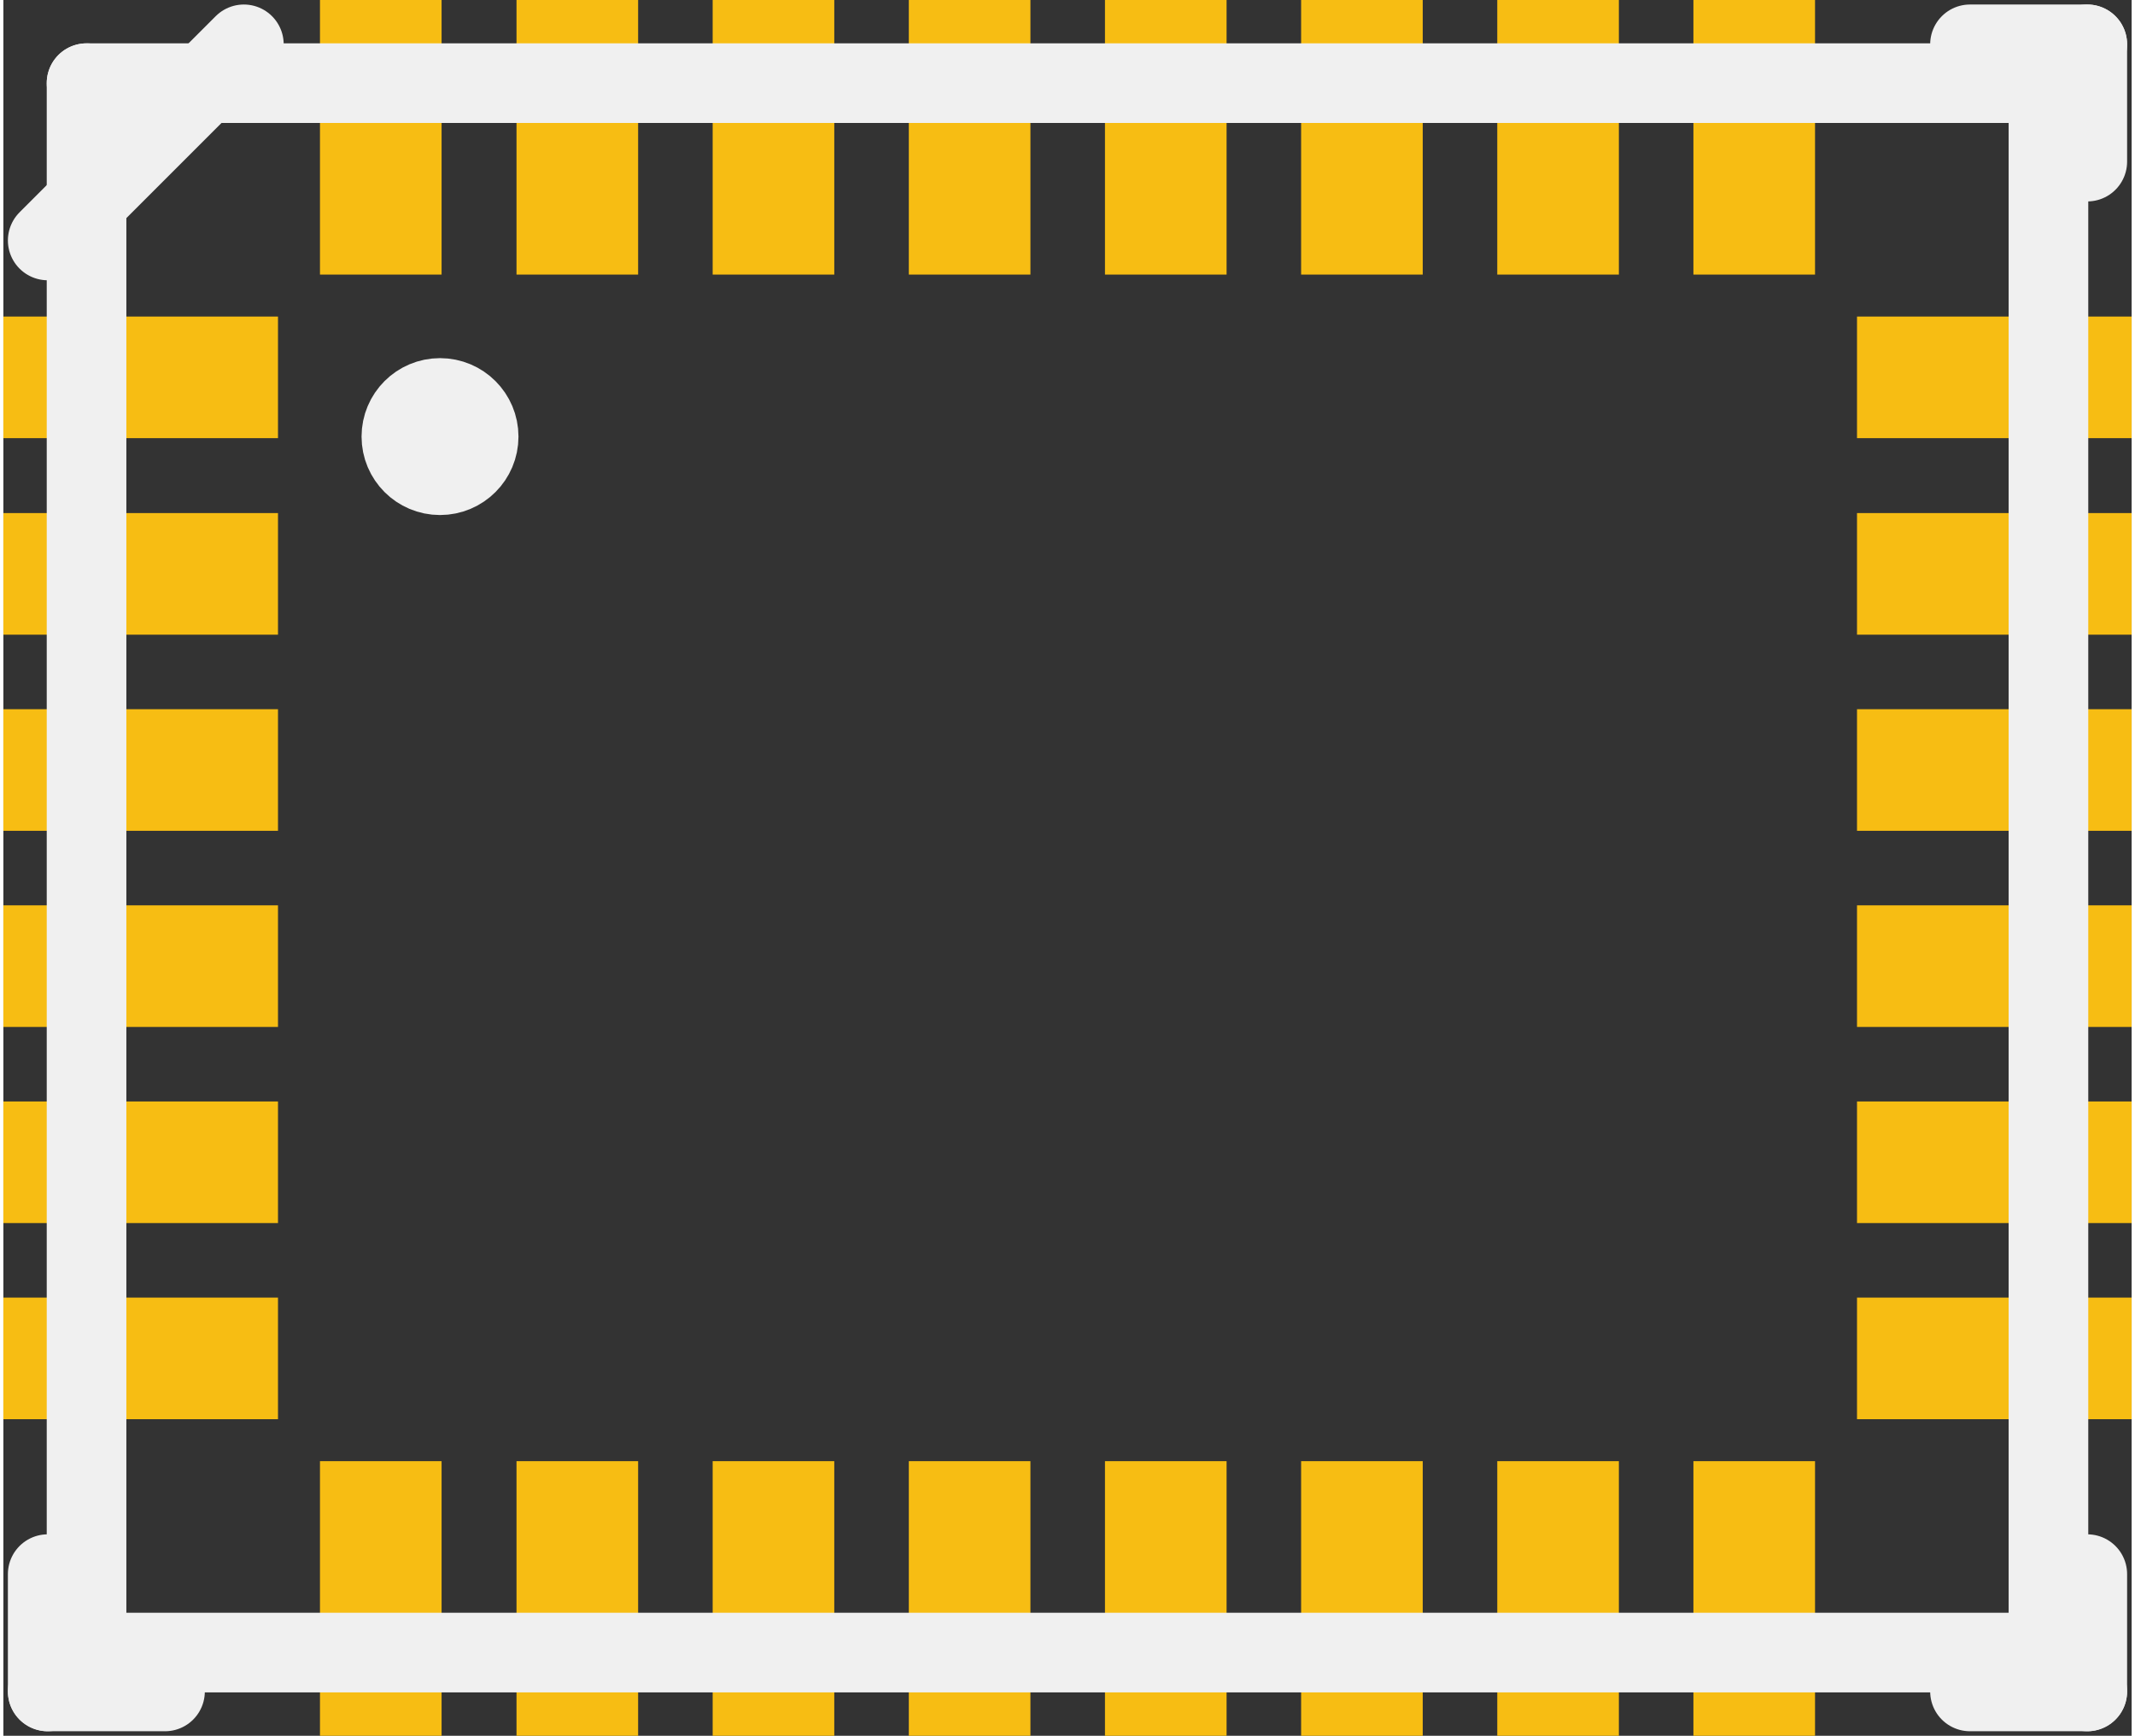 <?xml version='1.0' encoding='UTF-8' standalone='no'?>
<!-- Created with Fritzing (http://www.fritzing.org/) -->
<svg xmlns:svg='http://www.w3.org/2000/svg' xmlns='http://www.w3.org/2000/svg' version='1.2' baseProfile='tiny' x='0in' y='0in' width='0.214in' height='0.174in' viewBox='0 0 5.425 4.425' >
<rect x="0" y="0" width="5.425" height="4.425" fill="#333333" stroke="none"/>
<g id='copper1'>
<rect id='connector0pad' connectorname='1' x='0' y='0.807' width='0.7' height='0.31' stroke='none' stroke-width='0' fill='#F7BD13' stroke-linecap='round'/>
<rect id='connector1pad' connectorname='2' x='0' y='1.308' width='0.7' height='0.31' stroke='none' stroke-width='0' fill='#F7BD13' stroke-linecap='round'/>
<rect id='connector2pad' connectorname='3' x='0' y='1.808' width='0.7' height='0.31' stroke='none' stroke-width='0' fill='#F7BD13' stroke-linecap='round'/>
<rect id='connector3pad' connectorname='4' x='0' y='2.308' width='0.7' height='0.31' stroke='none' stroke-width='0' fill='#F7BD13' stroke-linecap='round'/>
<rect id='connector4pad' connectorname='5' x='0' y='2.808' width='0.7' height='0.31' stroke='none' stroke-width='0' fill='#F7BD13' stroke-linecap='round'/>
<rect id='connector5pad' connectorname='6' x='0' y='3.308' width='0.7' height='0.31' stroke='none' stroke-width='0' fill='#F7BD13' stroke-linecap='round'/>
<rect id='connector6pad' connectorname='20' x='4.725' y='0.807' width='0.7' height='0.31' stroke='none' stroke-width='0' fill='#F7BD13' stroke-linecap='round'/>
<rect id='connector7pad' connectorname='19' x='4.725' y='1.308' width='0.7' height='0.31' stroke='none' stroke-width='0' fill='#F7BD13' stroke-linecap='round'/>
<rect id='connector8pad' connectorname='18' x='4.725' y='1.808' width='0.7' height='0.31' stroke='none' stroke-width='0' fill='#F7BD13' stroke-linecap='round'/>
<rect id='connector9pad' connectorname='17' x='4.725' y='2.308' width='0.7' height='0.31' stroke='none' stroke-width='0' fill='#F7BD13' stroke-linecap='round'/>
<rect id='connector10pad' connectorname='16' x='4.725' y='2.808' width='0.7' height='0.31' stroke='none' stroke-width='0' fill='#F7BD13' stroke-linecap='round'/>
<rect id='connector11pad' connectorname='15' x='4.725' y='3.308' width='0.7' height='0.31' stroke='none' stroke-width='0' fill='#F7BD13' stroke-linecap='round'/>
<rect id='connector12pad' connectorname='14' x='4.308' y='3.725' width='0.31' height='0.7' stroke='none' stroke-width='0' fill='#F7BD13' stroke-linecap='round'/>
<rect id='connector13pad' connectorname='12' x='3.308' y='3.725' width='0.31' height='0.7' stroke='none' stroke-width='0' fill='#F7BD13' stroke-linecap='round'/>
<rect id='connector14pad' connectorname='10' x='2.308' y='3.725' width='0.31' height='0.7' stroke='none' stroke-width='0' fill='#F7BD13' stroke-linecap='round'/>
<rect id='connector15pad' connectorname='8' x='1.308' y='3.725' width='0.31' height='0.7' stroke='none' stroke-width='0' fill='#F7BD13' stroke-linecap='round'/>
<rect id='connector16pad' connectorname='13' x='3.808' y='3.725' width='0.31' height='0.7' stroke='none' stroke-width='0' fill='#F7BD13' stroke-linecap='round'/>
<rect id='connector17pad' connectorname='11' x='2.808' y='3.725' width='0.31' height='0.7' stroke='none' stroke-width='0' fill='#F7BD13' stroke-linecap='round'/>
<rect id='connector18pad' connectorname='9' x='1.808' y='3.725' width='0.31' height='0.7' stroke='none' stroke-width='0' fill='#F7BD13' stroke-linecap='round'/>
<rect id='connector19pad' connectorname='7' x='0.807' y='3.725' width='0.31' height='0.7' stroke='none' stroke-width='0' fill='#F7BD13' stroke-linecap='round'/>
<rect id='connector20pad' connectorname='21' x='4.308' y='0' width='0.31' height='0.7' stroke='none' stroke-width='0' fill='#F7BD13' stroke-linecap='round'/>
<rect id='connector21pad' connectorname='23' x='3.308' y='0' width='0.31' height='0.7' stroke='none' stroke-width='0' fill='#F7BD13' stroke-linecap='round'/>
<rect id='connector22pad' connectorname='25' x='2.308' y='0' width='0.31' height='0.7' stroke='none' stroke-width='0' fill='#F7BD13' stroke-linecap='round'/>
<rect id='connector23pad' connectorname='27' x='1.308' y='0' width='0.31' height='0.7' stroke='none' stroke-width='0' fill='#F7BD13' stroke-linecap='round'/>
<rect id='connector24pad' connectorname='22' x='3.808' y='0' width='0.31' height='0.7' stroke='none' stroke-width='0' fill='#F7BD13' stroke-linecap='round'/>
<rect id='connector25pad' connectorname='24' x='2.808' y='0' width='0.31' height='0.7' stroke='none' stroke-width='0' fill='#F7BD13' stroke-linecap='round'/>
<rect id='connector26pad' connectorname='26' x='1.808' y='0' width='0.31' height='0.7' stroke='none' stroke-width='0' fill='#F7BD13' stroke-linecap='round'/>
<rect id='connector27pad' connectorname='28' x='0.807' y='0' width='0.31' height='0.7' stroke='none' stroke-width='0' fill='#F7BD13' stroke-linecap='round'/>
<g id='copper0'>
</g>
</g>
<g id='silkscreen'>
<line x1='0.212' y1='4.213' x2='0.212' y2='0.212' stroke='#f0f0f0' stroke-width='0.203' stroke-linecap='round'/>
<line x1='0.212' y1='0.212' x2='5.213' y2='0.212' stroke='#f0f0f0' stroke-width='0.203' stroke-linecap='round'/>
<line x1='5.213' y1='0.212' x2='5.213' y2='4.213' stroke='#f0f0f0' stroke-width='0.203' stroke-linecap='round'/>
<line x1='5.213' y1='4.213' x2='0.212' y2='4.213' stroke='#f0f0f0' stroke-width='0.203' stroke-linecap='round'/>
<line x1='5.013' y1='4.312' x2='5.312' y2='4.312' stroke='#f0f0f0' stroke-width='0.203' stroke-linecap='round'/>
<line x1='5.312' y1='4.312' x2='5.312' y2='4.013' stroke='#f0f0f0' stroke-width='0.203' stroke-linecap='round'/>
<line x1='5.312' y1='0.412' x2='5.312' y2='0.113' stroke='#f0f0f0' stroke-width='0.203' stroke-linecap='round'/>
<line x1='5.312' y1='0.113' x2='5.013' y2='0.113' stroke='#f0f0f0' stroke-width='0.203' stroke-linecap='round'/>
<line x1='0.113' y1='4.013' x2='0.113' y2='4.312' stroke='#f0f0f0' stroke-width='0.203' stroke-linecap='round'/>
<line x1='0.113' y1='4.312' x2='0.412' y2='4.312' stroke='#f0f0f0' stroke-width='0.203' stroke-linecap='round'/>
<line x1='0.113' y1='0.613' x2='0.613' y2='0.113' stroke='#f0f0f0' stroke-width='0.203' stroke-linecap='round'/>
<circle cx='1.113' cy='1.113' r='0.1' stroke='#f0f0f0' stroke-width='0.2' fill='none' />
</g>
</svg>